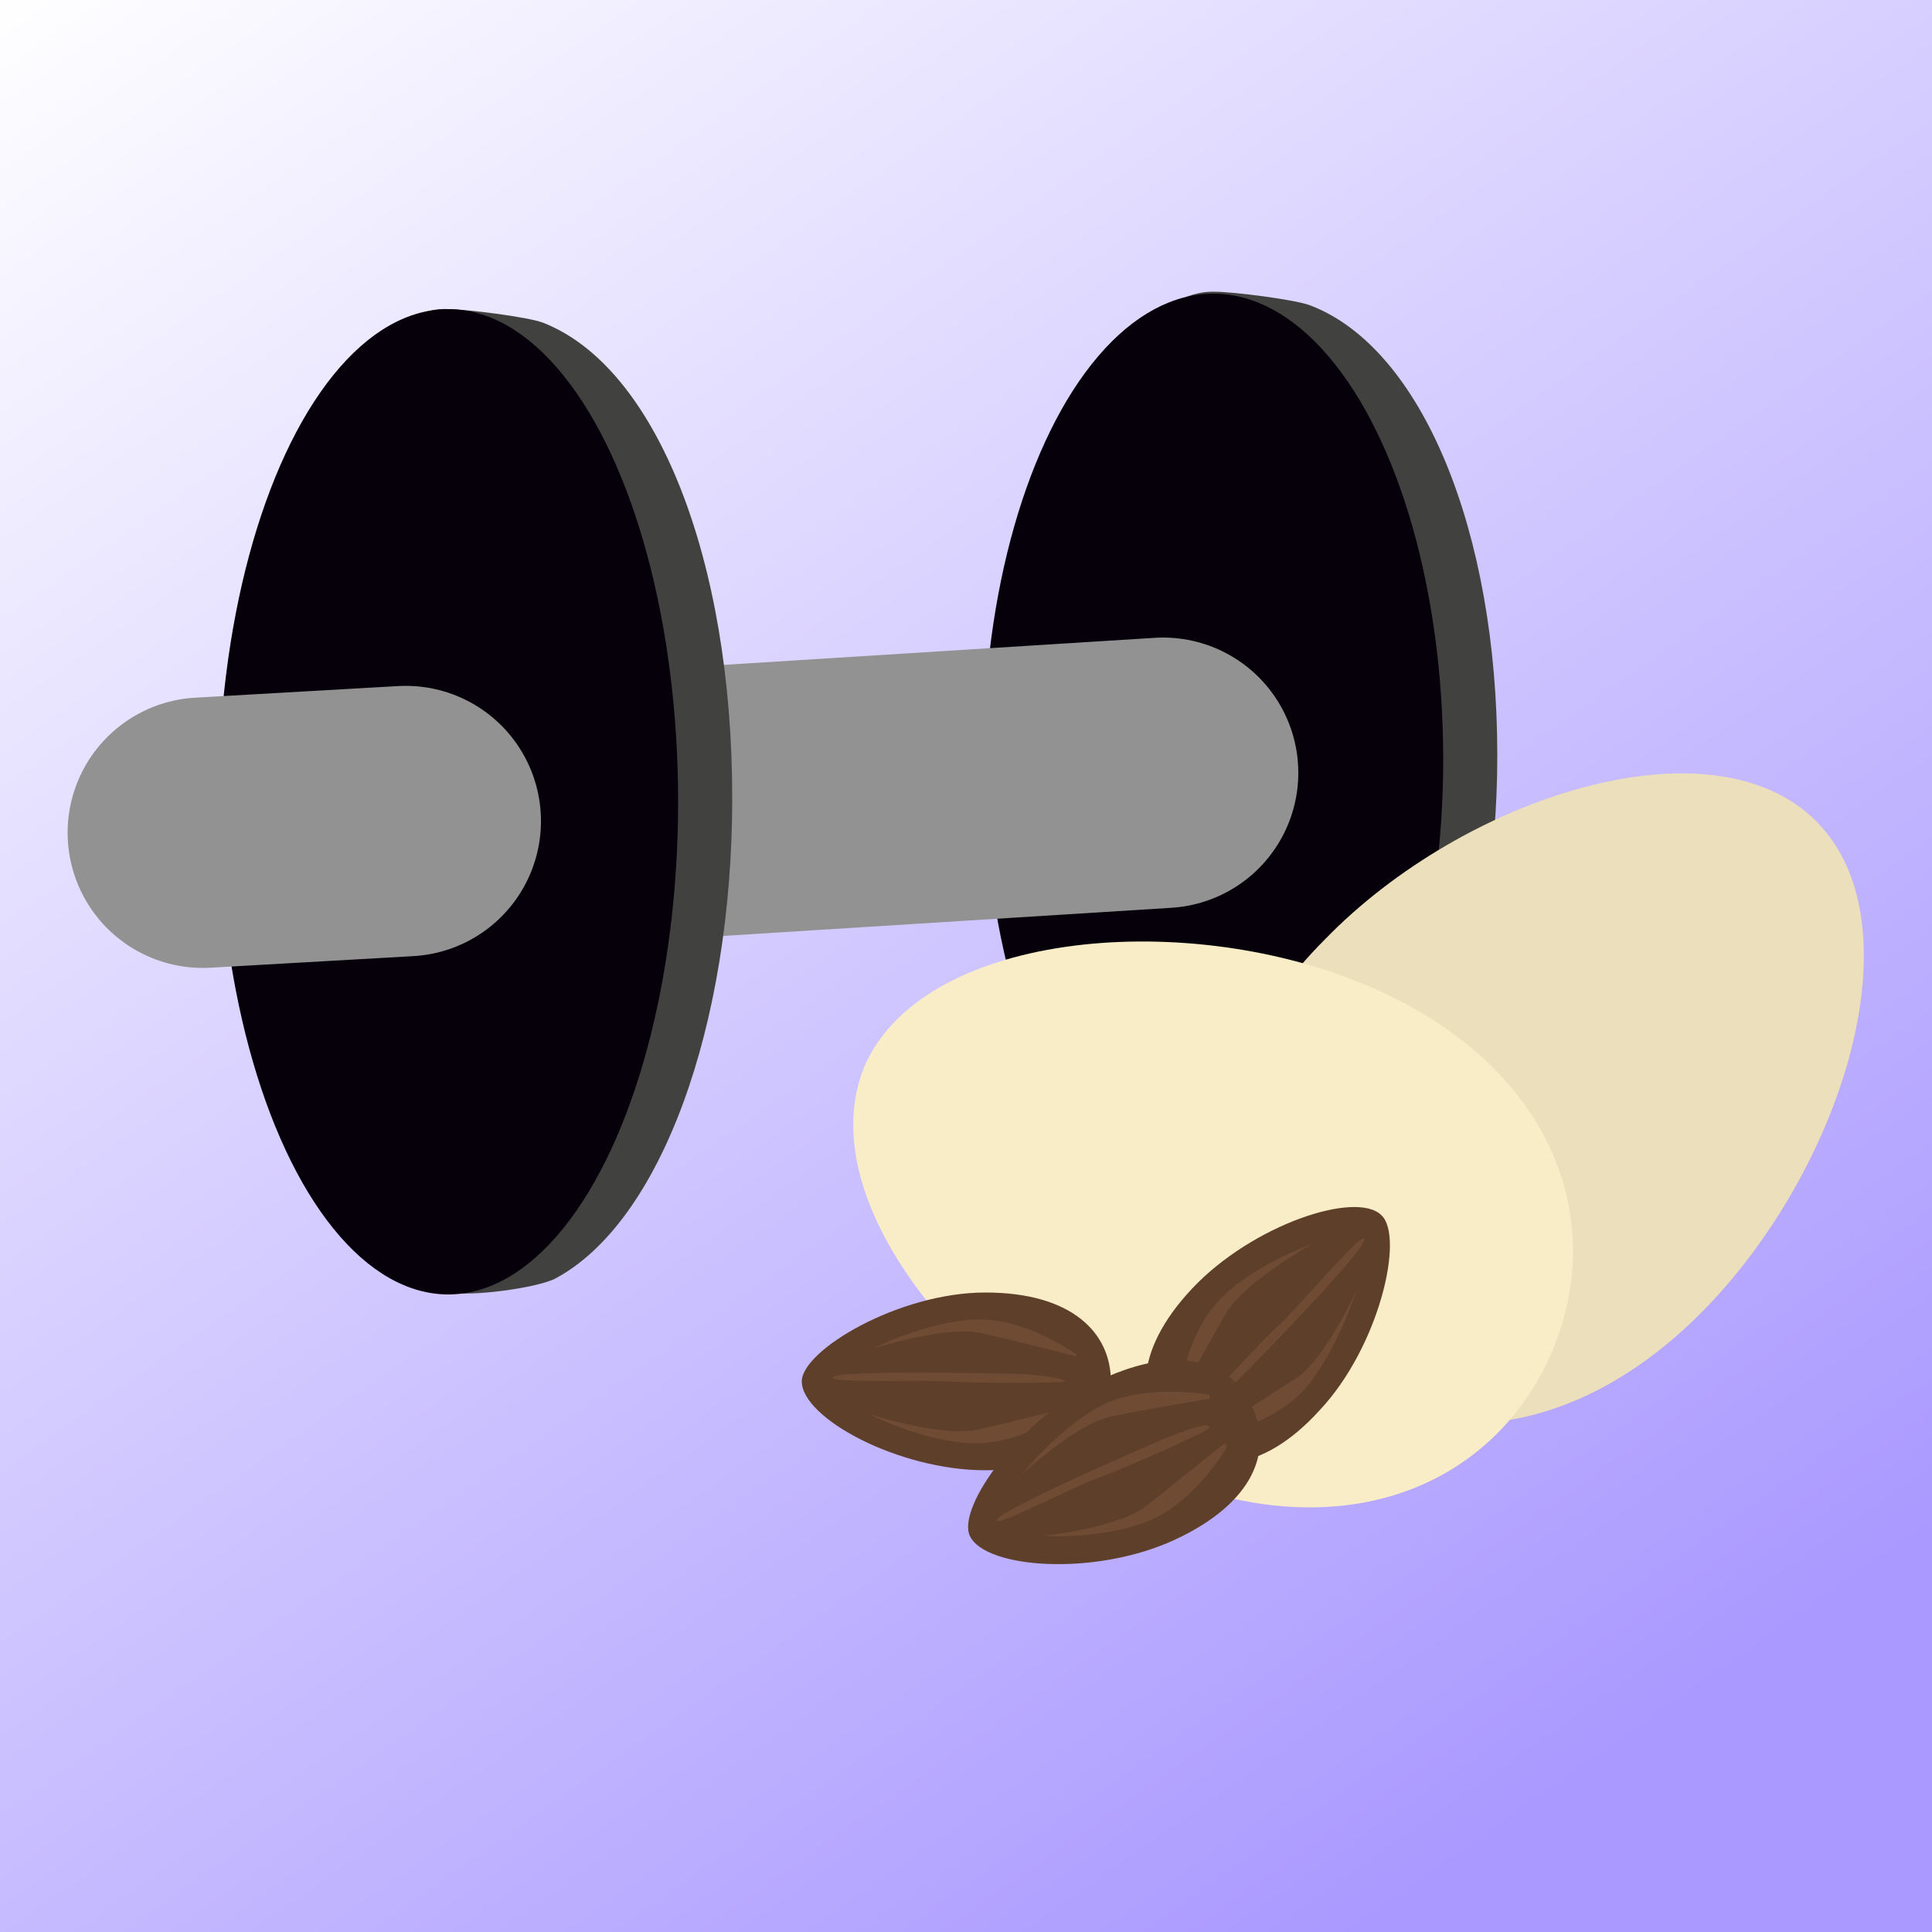 <?xml version="1.0" ?><!DOCTYPE svg  PUBLIC '-//W3C//DTD SVG 1.1//EN'  'http://www.w3.org/Graphics/SVG/1.1/DTD/svg11.dtd'><svg enable-background="new 0 0 100 100" id="Lager_1" version="1.1" viewBox="0 0 100 100" xml:space="preserve" xmlns="http://www.w3.org/2000/svg" xmlns:xlink="http://www.w3.org/1999/xlink">

<rect x="0" y="0" width="100" height="100" fill="#808080" stroke="none"/>

<defs>
    <linearGradient id="grad1" x1="0%" y1="0%" x2="70%" y2="100%">
        <stop offset="0%" style="stop-color:#FFFFFF;" />
        <stop offset="100%" style="stop-color:#AA99FF;" />
    </linearGradient>
</defs>
<rect width="100" height="100" fill="url(#grad1)" />

<g><path d="M170.6,483.3h-6v-16.2h6c1.7,0,3.2,0.5,4.4,1.6c1.9,1.9,1.7,3.9,1.7,6.5c0,1,0,1.9,0,2.7   c1.9-3.2,1.4-7.4-1.3-10.2L136.5,429c-3.3-3.3-11.9-3.8-11.9,3.4V468c-0.1-0.1-0.1-0.1-0.2-0.2l-0.5-0.5v3.4h-4v12.6h-4v-12.6h-4   v-3.5h11.8L85.7,429c-3.3-3.3-11.9-3.8-11.9,3.4v34.7h10.7v3.5h-7v2.8h6v3.5h-6v6.2h-3.7v31.5c0,7.4,8.6,6.9,11.9,3.6l38.8-38.8   c0.1-0.1,0.1-0.1,0.2-0.2v35.3c0,7.4,8.6,6.9,11.9,3.6l35.2-35.2C171.4,483.3,171,483.3,170.6,483.3z M94.2,483.3l-0.7-2.4h-5   l-0.8,2.4h-4.2l5.9-16.2h3.1l5.9,16.2H94.2z M104.4,483.5c-2.5,0-4.5-0.5-6.1-2.1l2.5-2.5c0.8,0.8,2.3,1.1,3.6,1.1   c1.6,0,2.3-0.5,2.3-1.5c0-0.4-0.1-0.7-0.3-1c-0.2-0.2-0.5-0.4-1.1-0.4l-2-0.3c-1.4-0.2-2.5-0.7-3.2-1.4c-0.7-0.8-1.1-1.9-1.1-3.2   c0-3,2.2-5.1,5.9-5.1c2.3,0,4.1,0.5,5.4,1.9l-2.5,2.5c-1-1-2.4-1-3.1-1c-1.4,0-2,0.8-2,1.5c0,0.2,0.1,0.5,0.3,0.8   c0.2,0.2,0.5,0.4,1.1,0.5l2,0.3c1.5,0.2,2.5,0.7,3.2,1.3c0.9,0.8,1.2,2,1.2,3.5C110.6,481.7,107.8,483.5,104.4,483.5z M141.9,470.7   h-7v2.8h6v3.5h-6v6.2h-4v-16.2h11V470.7z M158.8,483.3h-3.2l-2.6-8l-2.6,8h-3.2l-4.4-16.2h4.2l2.1,8.5l2.6-8.5h2.8l2.6,8.5l2.1-8.5   h4.2L158.8,483.3z" fill="#06000B"/><polygon fill="#06000B" points="89.6,477.6 92.4,477.6 91,473.3  "/><path d="M172.3,471.6c-0.4-0.5-0.9-0.9-1.9-0.9h-1.7v9.1h1.7c1,0,1.5-0.4,1.9-0.9c0.3-0.5,0.4-0.9,0.4-3.6   C172.7,472.5,172.6,472.1,172.3,471.6z" fill="#06000B"/></g><g><g><path d="M77.5,39.1c0,11.1-3.7,20.8-9.2,23.5c-1.1,0.5-4.3,0.9-5.4,0.7c-4.6-0.7-11.1-11-11.1-24.2    s6.2-24.2,11.1-24c0.9,0,4.1,0.4,4.9,0.7C73.6,18,77.5,27.5,77.5,39.1z" fill="#414140"/><ellipse cx="62.8" cy="39.3" fill="#06000B" rx="11.9" ry="24.1"/></g><path d="M94,42.5c5.4,5.4,1.3,18.2-6,25.5c-7.3,7.3-15.9,7.2-21.2,1.8c-5.4-5.4-5.5-13.9,1.8-21.2   C75.8,41.2,88.6,37.1,94,42.5z" fill="#ECDFBB"/><path d="M44.7,55.3c2.9-7,16.3-8.3,25.8-4.4s12.8,11.8,9.9,18.9c-2.9,7-10.7,10.5-20.3,6.6S41.9,62.4,44.7,55.3z" fill="#F9EDC8"/><line fill="none" stroke="#929292" stroke-linecap="round" stroke-linejoin="round" stroke-miterlimit="10" stroke-width="14" x1="18.8" x2="60.2" y1="42.6" y2="40"/><g><path d="M37.9,41.3c0,11.8-3.7,22-9.2,24.9c-1.1,0.5-4.3,0.9-5.4,0.7c-4.6-0.7-11.1-11.6-11.1-25.6    S18.3,15.7,23.2,16c0.9,0,4.1,0.4,4.9,0.7C34,19,37.9,29,37.9,41.3z" fill="#414140"/><ellipse cx="23.2" cy="41.5" fill="#06000B" rx="11.9" ry="25.5"/></g><line fill="none" stroke="#929292" stroke-linecap="round" stroke-linejoin="round" stroke-miterlimit="10" stroke-width="14" x1="10.5" x2="21" y1="43.1" y2="42.5"/><g><path d="M57.5,71.5c0,2.5-2,4.6-6.5,4.6s-9.5-2.7-9.5-4.6c0-1.6,5-4.6,9.5-4.6S57.5,69,57.5,71.5z" fill="#5E402A"/><path d="M55.7,70.1c0,0-2.6-1.9-5.2-1.8c-2.6,0.1-5.3,1.5-5.3,1.5s3.7-1.2,5.6-0.8c1.8,0.4,4.9,1.2,4.9,1.2" fill="#704B34"/><path d="M55.5,72.9c0,0-2.6,1.9-5.2,1.8c-2.6-0.1-5.3-1.5-5.3-1.5s3.7,1.2,5.6,0.8c1.8-0.4,4.9-1.2,4.9-1.2" fill="#704B34"/><path d="M51.9,71.1c0,0-8.8-0.2-8.8,0.2c0,0.3,4.6,0.1,6,0.2c1.4,0.1,5.8,0.1,6,0C55.2,71.4,54,71.1,51.9,71.1z" fill="#704B34"/></g><g><path d="M60.6,74.6c-1.8-1.7-2-4.6,1.1-7.9s8.5-5.1,9.8-3.8c1.2,1.1-0.1,6.8-3.2,10.1    C65.3,76.3,62.4,76.3,60.6,74.6z" fill="#5E402A"/><path d="M62.9,74.3c0,0,3.2-0.6,4.8-2.6s2.5-4.9,2.5-4.9s-1.6,3.6-3.2,4.6c-1.6,1-4.3,2.8-4.3,2.8" fill="#704B34"/><path d="M61,72.2c0,0,0.4-3.2,2.2-5c1.8-1.8,4.7-2.8,4.7-2.8s-3.4,1.9-4.4,3.5c-0.9,1.6-2.5,4.4-2.5,4.4" fill="#704B34"/><path d="M64.8,70.7c0,0,6.2-6.3,5.8-6.6c-0.2-0.2-3.2,3.3-4.2,4.3c-1,0.9-4.1,4.2-4.1,4.4S63.3,72.3,64.8,70.7z" fill="#704B34"/></g><g><path d="M64.8,72.8c1.1,2.3,0.1,5-4,6.9c-4.1,1.9-9.8,1.5-10.6-0.2c-0.7-1.5,2.7-6.2,6.8-8.1    C61.1,69.5,63.8,70.5,64.8,72.8z" fill="#5E402A"/><path d="M62.6,72.2c0,0-3.2-0.6-5.5,0.5c-2.3,1.2-4.2,3.6-4.2,3.6s2.9-2.7,4.7-3c1.9-0.4,5-0.9,5-0.9" fill="#704B34"/><path d="M63.5,74.9c0,0-1.6,2.8-4,3.8s-5.5,0.8-5.5,0.8s3.9-0.4,5.4-1.6c1.5-1.2,4-3.2,4-3.2" fill="#704B34"/><path d="M59.5,74.8c0,0-8.1,3.5-7.9,3.9c0.1,0.3,4.2-1.9,5.5-2.3c1.3-0.5,5.4-2.3,5.5-2.5    C62.7,73.6,61.5,73.9,59.5,74.8z" fill="#704B34"/></g></g></svg>
